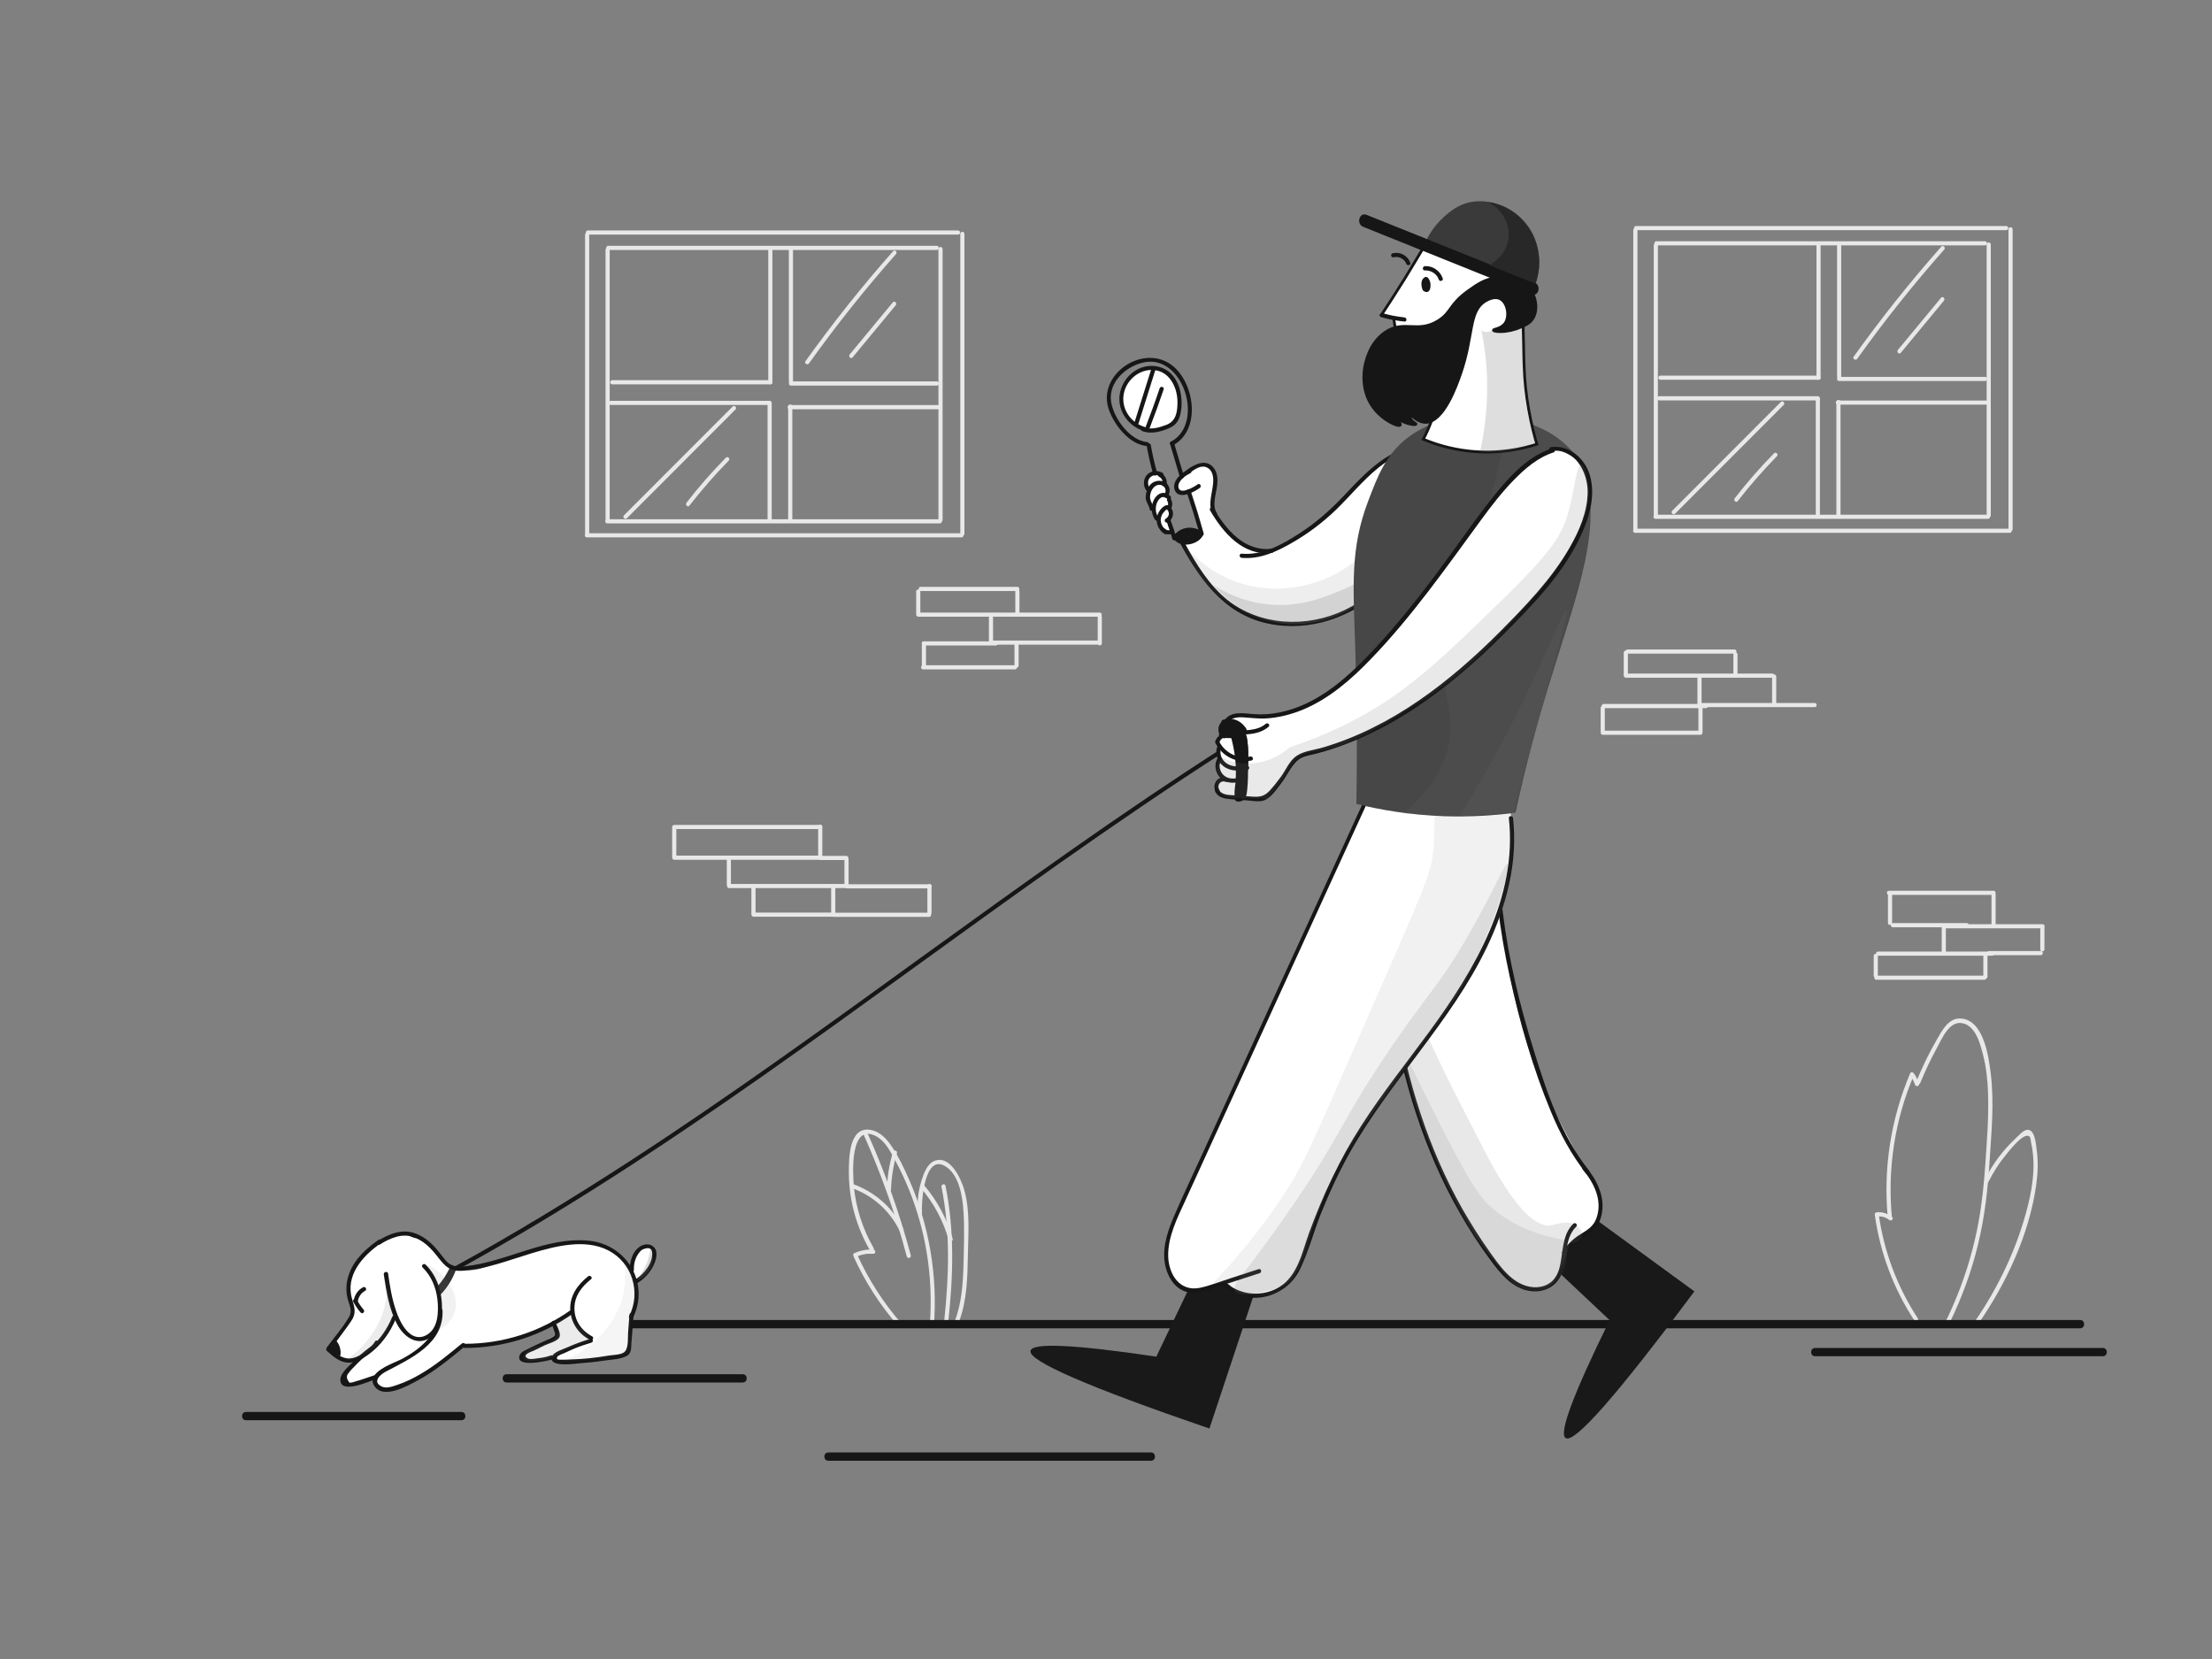 <svg xmlns="http://www.w3.org/2000/svg" viewBox="0 0 1600 1200"><rect x="0" y="0" width="1600" height="1200" fill="#808080" stroke="none"/><style>.st0{fill:#e8e8e8}.st1{fill:#161616}.st2{fill:#fff}.st3{fill:#333}.st4,.st5{opacity:9.000000e-002;fill:#6d6c6c}.st5{opacity:.13}.st9{fill:#191919}.st10,.st15{opacity:.16;fill:#6d6c6c}.st15{opacity:.15}</style><g id="background"><path class="st0" d="M1387.2 953.6c-14.9-22.8-24.6-48.6-28.3-75.6-.5.6-1 1.3-1.4 1.9 3.4-.3 6.3.4 9 2.5 1.5 1.2 3.6-.9 2.1-2.1-3.4-2.6-6.9-3.8-11.1-3.4-1.1.1-1.6.9-1.4 1.9 3.8 27.3 13.5 53.3 28.6 76.3 1 1.6 3.6.1 2.5-1.5z"/><path class="st0" d="M1368.5 880.8c-3.4-35.1 2-70.5 15.8-103h-2.6c1.5 2.2 2.6 4.3 3.5 6.8.6 1.8 3.5 1 2.9-.8-1-2.7-2.1-5.1-3.8-7.5-.6-.8-2.1-1.1-2.6 0-14 33-19.6 68.9-16.2 104.5.2 1.9 3.2 2 3 0z"/><path class="st0" d="M1389 783.3c3.5-8.5 7.4-16.9 11.8-24.9 3.7-6.7 9-20.2 18.6-18.3 9.7 1.9 12.9 14.8 15 22.9 2.3 9 3.3 18.3 3.6 27.5.6 17.4-.8 34.9-2 52.2-1.3 18.4-3.4 36.8-7.7 54.8-4.7 20-11.7 39.3-20.6 57.7-.8 1.7 1.7 3.3 2.6 1.5 8.8-18.1 15.8-37.1 20.5-56.7 4.9-20.1 7.1-40.6 8.4-61.2 1.3-20.5 3.3-41.5.8-62-1.5-12.3-5.1-39.3-21.9-40.1-8.8-.4-13.4 8.8-17.1 15.2-5.7 9.8-10.6 20-14.9 30.5-.7 1.9 2.2 2.7 2.9.9z"/><path class="st0" d="M1438.3 854.9c3.4-6.8 7.4-13.2 12.2-19 2.3-2.8 13.1-17.2 17.4-13.9.9.7 1.2 4.1 1.4 5.3.6 2.5 1 5.1 1.2 7.7.4 4 .5 7.9.3 11.9-.4 8.5-1.9 17-4 25.3-7.6 30.3-21.2 58.9-38.9 84.5-1.1 1.6 1.5 3.1 2.6 1.5 20.5-29.5 37.2-64.9 42.3-100.8 1.2-8.5 1.6-17.1.4-25.6-.5-3.7-1.2-15.7-7.3-14.5-2.8.6-5.4 3.8-7.4 5.6-3.2 3-6.3 6.2-9.1 9.5-5.4 6.4-10 13.4-13.7 20.9-.9 1.8 1.7 3.3 2.6 1.6zM652.1 957.4c-13.2-15.1-24.1-32.1-32.3-50.4-.2.7-.4 1.4-.5 2.1 4-1.8 8-2.5 12.4-2.2 1.9.1 1.9-2.9 0-3-4.9-.3-9.4.6-13.9 2.6-.8.4-.8 1.4-.5 2.1 8.4 18.6 19.4 35.7 32.8 51 1.1 1.4 3.3-.7 2-2.2z"/><path class="st0" d="M631.9 902.7c-7.9-13.8-12.9-29.1-14.3-44.9-.9-10-2.7-45.8 16-36 6.6 3.5 10.4 11 13.8 17.3 4 7.3 7.5 14.9 10.6 22.6 5.6 14.1 9.7 28.8 12.2 43.7 3 17.7 3.7 35.7 2.3 53.7-.2 1.9 2.9 1.9 3 0 2.8-36.1-3.3-72.6-17.9-105.8-3.6-8.2-7.6-16.6-12.6-24.1-3.6-5.4-8.5-10.7-15.2-11.9-16-2.9-15.8 21.2-15.8 31.2.1 19.6 5.4 38.8 15.2 55.8 1.1 1.5 3.7 0 2.7-1.6z"/><path class="st0" d="M666.9 877.5c-.6-7.5 1.6-41.7 15.8-34.5 11.3 5.7 13.7 23.4 14.3 34.6.7 12.7.2 25.5-.1 38.2-.4 13.3-1.4 26.5-6 39.1-.7 1.8 2.2 2.6 2.9.8 5.7-15.4 6-31.8 6.3-48 .3-15.3 1.6-31.6-2.5-46.6-2.3-8.3-10.5-26.6-22.3-21.1-5 2.4-7.2 9.2-8.8 14.1-2.4 7.7-3.2 15.6-2.6 23.6.1 1.8 3.1 1.8 3-.2zM624.3 819.8c12.9 28.8 23.5 58.5 31.6 89 .5 1.9 3.4 1.1 2.9-.8-8.2-30.7-18.8-60.7-31.9-89.7-.8-1.8-3.4-.3-2.6 1.5z"/><path class="st0" d="M616 859.3c15.3 5.4 27.7 16.5 34.8 31.1.9 1.7 3.4.2 2.6-1.5-7.5-15.3-20.6-26.8-36.6-32.5-1.8-.6-2.6 2.3-.8 2.9zM645.9 833.3c-2.7 8.9-4.1 18-4.4 27.2-.1 1.9 2.9 1.9 3 0 .3-9 1.7-17.8 4.3-26.4.5-1.9-2.4-2.7-2.9-.8zM666.1 859.3c9.4 11 16.1 23.6 20.1 37.5.5 1.9 3.4 1.1 2.9-.8-4.1-14.4-11.1-27.5-20.8-38.8-1.3-1.5-3.4.6-2.2 2.1z"/><path class="st0" d="M681 858.5c6.5 32.3 5.4 64.2 2 96.8-.2 1.9 2.8 1.9 3 0 3.5-32.8 4.5-65-2.1-97.6-.4-1.9-3.3-1.1-2.9.8zM486.2 598.5v21.4c0 1.9 3 1.9 3 0v-21.4c0-1.9-3-1.9-3 0z"/><path class="st0" d="M487.7 621.9h104.9c1.9 0 1.9-3 0-3H487.7c-1.9 0-1.9 3 0 3zM487.7 599.7h105.6c1.9 0 1.9-3 0-3H487.7c-1.9 0-1.9 3 0 3z"/><path class="st0" d="M591.8 598v21.9c0 1.9 3 1.9 3 0V598c0-2-3-2-3 0zM525.7 621.5v18.3c0 1.9 3 1.9 3 0v-18.3c0-1.9-3-1.9-3 0z"/><path class="st0" d="M527.4 642.4h83.7c1.9 0 1.9-3 0-3h-83.7c-2 0-2 3 0 3zM593.5 622.1h18.7c1.9 0 1.9-3 0-3h-18.7c-2 0-2 3 0 3z"/><path class="st0" d="M610.8 621.7v18.7c0 1.9 3 1.9 3 0v-18.7c0-1.9-3-1.9-3 0zM601.2 641.3v20.3c0 1.9 3 1.9 3 0v-20.3c0-2-3-2-3 0z"/><path class="st0" d="M603.1 663.2h69c1.9 0 1.9-3 0-3h-69c-2 0-2 3 0 3zM612.5 642.6h60c1.9 0 1.9-3 0-3h-60c-1.9 0-1.9 3 0 3z"/><path class="st0" d="M670.8 640.9v19.4c0 1.9 3 1.9 3 0v-19.4c0-1.9-3-1.9-3 0zM602.6 660.1h-57.3c-1.9 0-1.9 3 0 3h57.3c1.9 0 1.9-3 0-3z"/><path class="st0" d="M546.5 661.4v-19.3c0-1.9-3-1.9-3 0v19.3c0 1.9 3 1.9 3 0zM423.2 169.7v216.8c0 1.9 3 1.9 3 0V169.7c0-1.9-3-1.9-3 0z"/><path class="st0" d="M424.5 388.7h271c1.9 0 1.9-3 0-3h-271c-1.9 0-1.9 3 0 3zM425.2 169.7H693c1.9 0 1.9-3 0-3H425.2c-1.9 0-1.9 3 0 3z"/><path class="st0" d="M694.6 169.1v217c0 1.9 3 1.9 3 0v-217c0-1.9-3-1.9-3 0zM438 180.7v195.8c0 1.9 3 1.9 3 0V180.7c0-2-3-2-3 0z"/><path class="st0" d="M439.3 378.6h240.5c1.9 0 1.9-3 0-3H439.3c-1.9 0-2 3 0 3zM439.9 180.8h237.7c1.9 0 1.9-3 0-3H439.9c-1.9 0-1.9 3 0 3z"/><path class="st0" d="M678.8 180.1v196c0 1.9 3 1.9 3 0v-196c0-1.9-3-1.9-3 0zM555.7 181v95.6c0 1.9 3 1.9 3 0V181c0-2-3-2-3 0z"/><path class="st0" d="M557.2 275H442.8c-1.9 0-1.9 3 0 3h114.4c1.9 0 1.9-3 0-3zM570.6 181v94.7c0 1.9 3 1.9 3 0V181c0-2-3-2-3 0z"/><path class="st0" d="M572.1 278.9h105.6c1.9 0 1.9-3 0-3H572.1c-2 0-2 3 0 3zM441.9 292.9h114.8c1.9 0 1.9-3 0-3H441.9c-1.9 0-2 3 0 3z"/><path class="st0" d="M555.2 291.8V376c0 1.9 3 1.9 3 0v-84.2c0-1.9-3-1.9-3 0zM570.1 294v82c0 1.9 3 1.9 3 0v-82c0-1.9-3-1.9-3 0z"/><path class="st0" d="M571.2 296h108.3c1.9 0 1.9-3 0-3H571.2c-1.9 0-2 3 0 3zM646 181.7c-22.5 25.4-43.6 52-63.4 79.6-1.1 1.6 1.5 3.1 2.6 1.5 19.6-27.4 40.6-53.8 62.9-79 1.3-1.4-.8-3.6-2.1-2.1zM645.8 218.7c-10.4 12.6-20.8 25.2-31.2 37.7-1.2 1.5.9 3.6 2.1 2.1 10.4-12.6 20.8-25.2 31.2-37.7 1.2-1.5-.9-3.6-2.1-2.1zM453.4 374.9c26.2-26.2 52.4-52.5 78.6-78.7 1.4-1.4-.8-3.5-2.1-2.1-26.2 26.2-52.4 52.5-78.6 78.7-1.3 1.3.8 3.4 2.1 2.1zM498.7 365.7c8.9-11.4 18.3-22.2 28.4-32.5 1.4-1.4-.8-3.5-2.1-2.1-10.1 10.3-19.6 21.1-28.4 32.5-1.2 1.5.9 3.7 2.1 2.1zM1181.4 166.4v216.8c0 1.9 3 1.9 3 0V166.4c0-1.9-3-1.9-3 0z"/><path class="st0" d="M1182.7 385.4h271c1.9 0 1.9-3 0-3h-271c-1.9 0-1.9 3 0 3zM1183.4 166.5h267.8c1.9 0 1.9-3 0-3h-267.8c-1.9 0-1.9 3 0 3z"/><path class="st0" d="M1452.8 165.8v217c0 1.9 3 1.9 3 0v-217c0-1.9-3-1.9-3 0zM1196.2 177.4v195.8c0 1.9 3 1.9 3 0V177.4c0-2-3-2-3 0z"/><path class="st0" d="M1197.5 375.3H1438c1.9 0 1.9-3 0-3h-240.5c-2 0-2 3 0 3zM1198.1 177.5h237.7c1.9 0 1.9-3 0-3h-237.7c-1.9 0-1.9 3 0 3z"/><path class="st0" d="M1437 176.8v196c0 1.9 3 1.9 3 0v-196c0-1.9-3-1.9-3 0zM1313.9 177.7v95.6c0 1.9 3 1.9 3 0v-95.6c0-2-3-2-3 0z"/><path class="st0" d="M1315.4 271.7H1201c-1.9 0-1.9 3 0 3h114.4c1.9 0 1.9-3 0-3zM1328.8 177.7v94.7c0 1.9 3 1.9 3 0v-94.7c0-2-3-2-3 0z"/><path class="st0" d="M1330.3 275.6h105.6c1.9 0 1.9-3 0-3h-105.6c-2 0-2 3 0 3zM1200.1 289.6h114.8c1.9 0 1.9-3 0-3h-114.8c-2 0-2 3 0 3z"/><path class="st0" d="M1313.4 288.6v84.2c0 1.9 3 1.9 3 0v-84.2c0-2-3-2-3 0zM1328.3 290.8v82c0 1.9 3 1.9 3 0v-82c0-2-3-2-3 0z"/><path class="st0" d="M1329.4 292.7h108.3c1.9 0 1.9-3 0-3h-108.3c-2 0-2 3 0 3zM1404.2 178.4c-22.5 25.4-43.6 52-63.4 79.6-1.1 1.6 1.5 3.1 2.6 1.5 19.6-27.4 40.6-53.8 62.9-79 1.3-1.4-.8-3.5-2.1-2.1zM1404 215.4c-10.4 12.6-20.8 25.2-31.2 37.7-1.2 1.5.9 3.6 2.1 2.1 10.4-12.6 20.8-25.2 31.2-37.7 1.2-1.5-.9-3.6-2.1-2.1zM1211.6 371.6c26.2-26.2 52.4-52.5 78.6-78.7 1.4-1.4-.8-3.5-2.1-2.1-26.2 26.2-52.4 52.5-78.6 78.7-1.3 1.3.8 3.4 2.1 2.1zM1256.9 362.5c8.9-11.4 18.3-22.2 28.4-32.5 1.4-1.4-.8-3.5-2.1-2.1-10.1 10.3-19.6 21.1-28.4 32.5-1.2 1.4.9 3.6 2.1 2.1zM1176 490.2h106c1.9 0 1.9-3 0-3h-106c-1.9 0-1.9 3 0 3z"/><path class="st0" d="M1227.8 490v20c0 1.9 3 1.9 3 0v-20c0-1.9-3-1.9-3 0z"/><path class="st0" d="M1229.3 511.5h83.3c1.9 0 1.9-3 0-3h-83.3c-1.9 0-1.9 3 0 3z"/><path class="st0" d="M1281.8 489.3v19.3c0 1.9 3 1.9 3 0v-19.3c0-1.9-3-1.9-3 0zM1177.5 488v-16c0-1.9-3-1.9-3 0v16c0 1.9 3 1.9 3 0z"/><path class="st0" d="M1177.3 472.8h77.3c1.9 0 1.9-3 0-3h-77.3c-1.9 0-1.9 3 0 3z"/><path class="st0" d="M1253.8 473.3v15.3c0 1.9 3 1.9 3 0v-15.3c0-1.9-3-1.9-3 0zM1160 512.2h74c1.9 0 1.9-3 0-3h-74c-1.9 0-1.9 3 0 3z"/><path class="st0" d="M1157.8 512v16.7c0 1.9 3 1.9 3 0V512c0-1.9-3-1.9-3 0z"/><path class="st0" d="M1159.3 531.5h70.7c1.9 0 1.9-3 0-3h-70.7c-1.9 0-1.9 3 0 3z"/><path class="st0" d="M1228.5 512v17.3c0 1.9 3 1.9 3 0V512c0-1.9-3-1.9-3 0zM664.8 446.1h130.7c1.9 0 1.9-3 0-3H664.8c-1.9 0-1.9 3 0 3z"/><path class="st0" d="M665.7 444.6v-16.8c0-1.9-3-1.9-3 0v16.8c0 1.9 3 1.9 3 0z"/><path class="st0" d="M665.9 427.5h70c1.9 0 1.9-3 0-3h-70c-1.9 0-1.9 3 0 3z"/><path class="st0" d="M734.4 427.8V444c0 1.9 3 1.9 3 0v-16.2c0-2-3-2-3 0zM715.3 446.9v16.8c0 1.9 3 1.9 3 0v-16.8c0-2-3-2-3 0z"/><path class="st0" d="M717.4 466.3h76.3c1.9 0 1.9-3 0-3h-76.3c-1.9 0-1.9 3 0 3z"/><path class="st0" d="M794 446.3v19.1c0 1.9 3 1.9 3 0v-19.1c0-1.9-3-1.9-3 0zM733.8 465.9v15.6c0 1.9 3 1.9 3 0v-15.6c0-1.9-3-1.9-3 0z"/><path class="st0" d="M734.2 481.2h-66.5c-1.9 0-1.9 3 0 3h66.5c1.9 0 1.9-3 0-3zM720.3 463.9h-52.1c-1.9 0-1.9 3 0 3h52.1c1.9 0 1.9-3 0-3z"/><path class="st0" d="M666.8 465.4v16.8c0 1.9 3 1.9 3 0v-16.8c0-2-3-2-3 0zM1358.4 691.3h82.5c1.9 0 1.9-3 0-3h-82.5c-1.9 0-1.9 3 0 3z"/><path class="st0" d="M1407.5 689v-18.6c0-1.9-3-1.9-3 0V689c0 1.9 3 1.9 3 0z"/><path class="st0" d="M1406.8 671.5h70.6c1.9 0 1.9-3 0-3h-70.6c-2 0-2 3 0 3z"/><path class="st0" d="M1475.8 670.8v15.9c0 1.9 3 1.9 3 0v-15.9c0-2-3-2-3 0z"/><path class="st0" d="M1438.9 690.9h37.3c1.9 0 1.9-3 0-3h-37.3c-2 0-2 3 0 3zM1355.3 691.4v14.3c0 1.9 3 1.9 3 0v-14.3c0-1.9-3-2-3 0z"/><path class="st0" d="M1357.2 708.7h78.1c1.9 0 1.9-3 0-3h-78.1c-1.9 0-1.9 3 0 3z"/><path class="st0" d="M1434.6 690.2v16.3c0 1.9 3 1.9 3 0v-16.3c0-1.9-3-1.9-3 0zM1366.3 647.3h75.7c1.9 0 1.9-3 0-3h-75.7c-1.9 0-1.9 3 0 3z"/><path class="st0" d="M1440.5 647v23c0 1.9 3 1.9 3 0v-23c0-2-3-2-3 0zM1365.6 646.2v21.4c0 1.9 3 1.9 3 0v-21.4c0-1.9-3-1.9-3 0z"/><path class="st0" d="M1369.1 670.7h53.5c1.9 0 1.9-3 0-3h-53.5c-1.9 0-1.9 3 0 3z"/></g><g id="ground"><path class="st1" d="M533.6 960.6h49.2c1.9 0 1.9-3 0-3h-49.2c-1.9 0-1.9 3 0 3z"/><path class="st1" d="M407.5 960.8H1504.6c3.9 0 3.9-6 0-6H407.5c-3.9 0-3.9 6 0 6zM1312.9 981H1521c3.9 0 3.9-6 0-6h-208.1c-3.8 0-3.8 6 0 6zM599.2 1056.6h233.3c3.9 0 3.9-6 0-6H599.2c-3.9 0-3.9 6 0 6zM178 1027.3h155.7c3.9 0 3.9-6 0-6H178c-3.9 0-3.9 6 0 6zM366.5 1000h170.7c3.9 0 3.9-6 0-6H366.5c-3.9 0-3.9 6 0 6z"/></g><path class="st1" d="M329.9 919c76.8-42.1 150.1-90.4 221.8-140.7 71.8-50.4 142.3-102.8 214-153.4 40.2-28.3 80.8-56.1 122.2-82.6 1.6-1 .1-3.6-1.5-2.6-73.9 47.3-145.1 98.6-216.2 150-71 51.4-142 103-215.5 150.7-41.2 26.7-83.1 52.3-126.2 75.9-1.8 1-.3 3.6 1.4 2.7z" id="rope"/><g id="dog"><path class="st2" d="M274.3 898.4c-6 3.3-10 7.6-12.1 9.9-3.2 3.5-5.4 5.8-7.1 9.3-2.6 5.6-2.3 11.9-1.5 24.3.6 9.2 1.2 8.3.8 10.4-2.2 11.4-14.7 13.5-14.4 21.2.2 4.8 5 8.7 9.1 10.1 6.3 2.2 13.9-.6 18.4-7.1-4.8 2.4-11.8 7-16.2 15.2-1.6 3-3.7 6.9-2.3 8.8 2.4 3.3 13.3-.6 23-4.8-.5 2.3-.6 5.1 1 7.1 3.9 4.9 15.4 1 18.4 0 3.4-1.2 3.9-1.8 19.2-11.4 8-5 10.8-6.7 15.4-10.1 3.9-2.9 6.9-5.4 9.1-7.3 7.2.2 15.9-.2 25.5-2 18.1-3.5 32-10.6 40.9-16.2.7 2.9 1.3 5.9 2 8.8-8.7 5.4-15.4 9.4-20 12.1-2.9 1.7-5.9 3.5-5.6 4.8.5 1.9 7.3 1.8 11.6 1.8 4.8 0 8.8-.6 11.6-1 .2.7.9 2.6 2.8 3.5 2.8 1.5 6.4-.2 6.3-.5 0-.2-1.5-.2-1.5-.3 0-.2 10.9-.2 18.4-.8 6.3-.5 15.5-1.7 26.8-5.3 1.9-7.7 2.3-13.7 2.3-17.9 0-3.1-.2-4.7.3-7.8.9-6.1 2.8-8.1 3.8-12.6.7-3 .9-7.5-1-13.4 3.3-1.3 5.5-3.1 6.8-4.3.3-.3 7.1-6.9 6.3-15.9-.2-1.9-.4-4.4-2-5.3-2.6-1.4-7.1 2.2-9.3 4.8-3.9 4.5-4.1 10.1-4 12.6-2.7-4.2-8.1-11.4-17.4-15.9-3.7-1.8-7.4-2.9-11.4-3.5-18.8-3.2-40.9 3.3-54.8 8.3-18.2 6.6-26.9 12.3-38.1 10.4-3.4-.6-10.8-1.9-15.9-7.6-2-2.2-2.2-3.5-4.8-6.6-.9-1.1-5.6-6.6-11.6-9.3-12.2-5.6-26 2-28.8 3.5z"/><path class="st3" d="M325.5 916.5c-2.3 5.3-5.5 10.1-9.5 14.4-1.3 1.4.8 3.5 2.1 2.1 4.2-4.4 7.5-9.4 9.9-15 .9-1.8-1.7-3.3-2.5-1.5z"/><path class="st3" d="M326.9 917.7c-2.3 6.4-5.8 12-10.5 16.8-1.3 1.4.8 3.5 2.1 2.1 5.1-5.2 8.8-11.3 11.3-18.1.6-1.8-2.3-2.6-2.9-.8z"/><path class="st1" d="M277.6 921.9c1.9 12.2 3.7 24.8 9.6 35.9 4.2 8 13 15.6 22.4 10.7 9.3-4.9 10.6-16.9 10-26.3-.7-10.3-4.3-20.2-11.8-27.5-1.4-1.3-3.5.8-2.1 2.1 6.3 6.2 9.7 14.4 10.7 23.1 1 8.9.7 21.8-8.7 26.2-11.4 5.2-18.5-9.8-21.3-18.2-3-8.7-4.4-17.7-5.7-26.8-.5-1.9-3.4-1.1-3.1.8zM273.8 896.8c-11.3 7.9-21.6 18.1-23.1 32.5-.3 3.4-.1 6.8.7 10 1.2 4.7 3.8 8.6 1 13.4-4.4 7.6-10.7 14.7-15.9 21.8-1.1 1.6 1.5 3.1 2.6 1.5 4.9-6.7 10-13.3 14.7-20.1 4-5.7 2.9-9.5 1-15.9-5.4-17.3 7.5-31.6 20.6-40.7 1.5-1 0-3.6-1.6-2.5z"/><path class="st1" d="M236.4 977.1c4.2 3.8 8.8 7.9 14.7 8.5 5.4.5 10.6-2.4 14.8-5.4 9.5-6.7 16.3-16.2 20.7-26.9.7-1.8-2.2-2.6-2.9-.8-3.5 8.6-8.9 16.5-16 22.5-4 3.3-9.2 7.3-14.6 7.6-5.9.4-10.6-4-14.6-7.7-1.4-1.2-3.5.9-2.1 2.2zM255.6 941.7c1.5 2.8 3.2 5.4 5.3 7.7 1.3 1.5 3.4-.7 2.1-2.1-1.9-2.2-3.5-4.6-4.8-7.1-1-1.7-3.5-.2-2.6 1.5z"/><path class="st1" d="M241 971.8c2 2.3 2.6 5.2 2.3 8.1-.2 1.9 2.8 1.9 3 0 .4-3.7-.7-7.4-3.2-10.2-1.3-1.4-3.4.7-2.1 2.1z"/><path class="st1" d="M238.3 976.2c1.2.9 2.3 1.9 3.5 2.8 1.2 1 3.4-.3 2.4-1.8-.8-1.2-1.3-2.6-1.3-4.1-.9.3-1.9.5-2.8.8.3.4.6.8.8 1.2 1.1 1.6 3.7.1 2.6-1.5-.3-.4-.6-.8-.8-1.2-.8-1.1-2.8-.8-2.8.8 0 2 .6 3.9 1.7 5.6l2.4-1.8c-1.2-.9-2.3-1.9-3.5-2.8-.6-.5-1.5-.6-2.1 0-.6.4-.7 1.5-.1 2zM297.7 894.6c8.6 2.1 14.4 8.7 19.6 15.4 5 6.3 8.4 9.7 16.8 9.2 17.4-1.1 34-7.7 50.5-12.7 17-5.1 38.5-10.7 55.3-2.1 17.4 8.9 23.9 30.3 15.2 47.6-.9 1.7 1.7 3.2 2.6 1.5 12.5-25-4.1-53.1-31.3-56-31.2-3.3-59.4 15.2-89.8 18.4-5.7.6-10.5.3-14.5-4.5-2.4-2.9-4.6-6-7.1-8.8-4.6-5.1-9.9-9.3-16.7-11-1.7-.4-2.5 2.5-.6 3z"/><path class="st1" d="M425.4 923.2c-7.8 6.2-13.5 14.3-12.9 24.7.6 9.2 6.1 17.1 14.3 21.3 1.7.9 3.2-1.7 1.5-2.6-7.7-4-12.9-11.5-12.8-20.4.1-9 5.3-15.6 12-20.9 1.5-1.1-.6-3.3-2.1-2.1z"/><path class="st1" d="M427 968.4c-5.6 1.7-11.1 3.7-16.5 6.1-3 1.4-10.4 3.4-11.4 7.1-2.1 7.8 17.3 4.7 20.2 4.5 5.8-.4 11.6-1 17.4-1.9 5.1-.8 12-.9 16.6-3.4 3.5-1.8 3.2-5.7 3.4-9.2.5-6.9 1.1-13.7 1.6-20.6.2-1.9-2.8-1.9-3 0-.3 4.4-.7 8.7-1 13.1-.3 4 .6 12-3.3 14.3-2.7 1.6-7.4 1.6-10.5 2.1-4.9.8-9.7 1.5-14.7 2-4.1.4-8.2.7-12.3.8-2.2.1-4.4.3-6.6.2-1.9-.1-5.1.6-3.8-2.1.6-1.1 4.4-2.4 5.6-2.9 2.3-1.1 4.7-2.2 7.1-3.2 3.9-1.6 7.9-2.9 11.9-4.1 2-.5 1.2-3.4-.7-2.8zM317.1 947.9c.7 16.7-13 27.9-26.4 35.1-5.7 3-27.2 9.8-19.6 20 6.7 9 23.2-.3 30.5-4.2 12.6-6.7 23.6-15.8 34.6-24.9 1.5-1.2-.6-3.3-2.1-2.1-9.5 7.8-19 15.7-29.6 21.9-5.4 3.2-11.1 6-17.1 8-3.4 1.1-7.9 2.9-11.3 1.2-7-3.4-1.2-8.5 2.8-10.7 18-9.5 42.3-20.1 41.2-44.4-.1-1.8-3.1-1.8-3 .1zM258.7 941.8c.5-3.4 2.3-6.5 5.4-8.1 1.7-.9.2-3.5-1.5-2.6-3.8 2-6.2 5.8-6.8 9.9-.3 1.9 2.6 2.7 2.9.8z"/><path class="st1" d="M271.2 970.4c-1.6 3-4.6 4.7-7.2 6.8-2.7 2.2-5.3 4.6-7.8 7.1-3 3.1-9.7 8.5-10 13.2-.7 11.6 20.9 1.6 25 .3 1.8-.6 1-3.5-.8-2.9-4.5 1.5-8.9 3.1-13.5 4.4-1.3.5-2.7.8-4 .9-2.5-2.9-2.6-5.4-.5-7.3 1-1.7 2.8-3.2 4.1-4.6 3-3.2 6.2-6.2 9.6-9 2.8-2.3 5.9-4.1 7.6-7.4 1-1.7-1.6-3.2-2.5-1.5zM335.9 975c28.1.1 55.7-8.6 78.6-24.9 1.6-1.1.1-3.7-1.5-2.6-22.5 16-49.4 24.6-77.1 24.5-1.9-.1-1.9 2.9 0 3z"/><path class="st1" d="M399 957.2c.6 1.7 1.1 3.3 1.7 5 .9 2.5 1.7 3.3-.8 4.8-3.1 1.9-6.8 3.3-10.1 4.9-3.4 1.6-6.8 3.1-10.1 4.9-1.6.8-3.1 1.7-3.8 3.4-3.6 9.6 20 4.2 23.5 3.1 1.8-.6 1-3.5-.8-2.9-2.7.9-5.5 1.6-8.3 1.9-1.8.2-6.8 1.3-8.6.3-4.8-2.7 2.9-4.9 4.5-5.7 2.5-1.2 5-2.5 7.6-3.7 2.8-1.4 9.6-3 10.9-6.1 1.2-2.8-2-8.2-2.9-10.8-.5-1.7-3.4-.9-2.8.9zM458.5 918.7c-.1-3.9.6-7.6 2.7-11 .9-1.4 2.2-3.3 3.8-4 8.4-3.5 6.9 4.4 6.2 7.2-1.8 6.4-6.8 11.6-12.3 15-1.7 1-.1 3.6 1.5 2.6 5.4-3.2 9.8-7.8 12.5-13.6 1.7-3.8 3.4-9.4.1-12.8-3-3.1-7.8-2.3-10.9.1-4.9 3.8-6.7 10.6-6.5 16.6 0 1.8 3 1.9 2.9-.1zM274.8 900.2c6.6-4.4 17.1-8.9 24.8-4.9 1.7.9 3.2-1.7 1.5-2.6-8.8-4.6-20.2-.1-27.8 4.9-1.6 1-.1 3.6 1.5 2.6z"/><path class="st4" d="M308 914.5c3 1.2 10.6 4.6 16 12.8 2.3 3.5 8 12.2 4.8 22-2.9 8.8-11.1 12.7-13 13.5 1.3-2.8 3.1-7.3 3.5-13 .5-7.2-1.3-12.6-3.3-18.5-1.4-4.3-3.8-10.2-8-16.8z"/><path class="st5" d="M278 945.8c-2.8 10.9-8 18-10.8 21.8-5.8 7.9-12.3 13.2-17.3 16.5 3.8-.5 9.3-1.9 15-5.3 1.6-1 8.8-5.3 14.3-14.3 3-4.9 4.5-9.4 5.3-12.5-1.7-9.4-3.3-18.8-5-28.3.6 4.9.9 12.8-1.5 22.1z"/><path d="M451 911.8c.9 4.7 1.9 12 .5 20.8-2.4 15.6-10.6 25.8-14.3 30.3-11.7 14.3-26.2 20-33 22.3 15.8-.5 28.6-1.9 38-3.3 6.4-.9 10.5-1.7 13-5 4.2-5.6-.8-11.6 1.5-25 1.5-9.1 4.2-9.7 4.5-16.3.3-6-1.5-14-10.2-23.8z" opacity=".07" fill="#6d6c6c"/><path d="M401.3 957.5c.7 1.1 3 4.8 1.8 8.3-.3.8-1.1 2.6-5.8 5-8 4.2-12.5 2.5-16.3 6.8-.3.3-2.9 3.3-2 5.3.9 1.9 4.9 1.7 8.3 1.5 3.3-.2 8-.9 13.5-3 3.2-2.1 7.1-4.4 11.8-6.5 5.2-2.3 10-3.8 14-4.8-.4-1.3-1.3-3.2-2.8-5.3-2.7-3.6-5.2-4.1-7.5-7.3-1-1.4-2.3-3.7-2.8-7.3-4.1 2.5-8.2 4.9-12.2 7.3z" opacity=".14" fill="#6d6c6c"/><path d="M470.5 902.5c-.2 2.6-.8 6.5-2.5 10.8-3 7.7-7.5 11.8-6.8 12.5.6.6 5-2.1 7.8-6 2.3-3.3 2.9-6.5 3-7.5.7-4.7-.8-8.4-1.5-9.8z" opacity=".25" fill="#6d6c6c"/></g><g id="guy"><g id="leg_back"><path class="st9" d="M1096.6 891.2c22.6 21.2 45.1 42.5 67.7 63.7-26.4 53.7-37 82.1-31.8 85.3 6.4 4 37.4-31.3 93.1-106.1-38.4-28-76.8-56-115.2-84.1-4.6 13.8-9.2 27.5-13.8 41.2z"/><path class="st2" d="M999.8 581.6c-8.4 12.8-3.6 24.5 1.2 68.7 4.9 44.8.8 40.1 4.8 71.1 6.8 52.4 21.8 90.3 33.8 120 0 0 16.9 42.1 50 80.8.9 1.1 3 3.3 6 5.4 3 2.1 9.4 6.5 16.9 5.4 7.9-1.1 13.9-7.8 16.3-13.9 2.7-6.9-.5-10.1 3-15.7 2.6-4 4.9-3.4 11.5-8.4 4.6-3.6 10.5-8.1 13.3-15.7 3.1-8.6.7-16.4 0-18.7-2.1-6.6-6.1-10.8-7.2-12.1-4.9-5.3-12.5-20.2-27.7-50-11.8-23-30.3-75.1-36.2-140.4-5.2-58 3.8-78.5-12.7-91-19.5-14.8-59.1-6.7-73 14.5z"/><path class="st1" d="M1081.1 602.8c-.9 34.8 3.4 69.5 10.9 103.5 7.3 33 16.7 66.3 29.7 97.5 6.6 16 14.8 31.3 25.5 44.9 1.2 1.5 3.3-.6 2.1-2.1-20-25.2-30.4-56.3-39.8-86.6-10.2-32.7-18.3-66.1-22.5-100.2-2.3-18.9-3.3-38-2.8-57 0-2-3-2-3.1 0zM1000.2 647c.2 53.5 7.3 107.3 24 158.3 8.2 25 18.7 49.4 31.8 72.2 6.6 11.6 13.9 22.9 21.9 33.7 6.7 9.1 14.6 19.2 26.2 22.1 10.7 2.7 21.4-1.6 25.6-12.1 4.3-10.9 1.4-25.1 10.4-33.9 1.4-1.4-.7-3.5-2.1-2.1-6.9 6.7-7.3 16.4-8.7 25.3-.7 4.4-1.5 9-3.9 12.8-4 6.6-11.7 8.8-19 7.4-13.1-2.5-21.6-15-28.8-25.1-7.1-10-13.7-20.4-19.8-31.1-24.7-43.8-40-92.5-47.9-142.1-4.5-28.2-6.6-56.8-6.7-85.4 0-2-3-2-3 0z"/><path class="st1" d="M1144.8 845.9c8.1 9.6 14.4 22.1 10.1 34.8-2.2 6.7-7.2 9.2-12.7 12.7-4.8 3.1-8.8 7.2-12.1 11.9-1.1 1.6 1.5 3.1 2.6 1.5 2.8-3.8 6-7.4 9.9-10.1 2.5-1.7 5.3-3 7.8-4.8 4.7-3.4 7.3-8.7 8.3-14.3 2.2-12.8-3.8-24.3-11.8-33.9-1.2-1.4-3.3.8-2.1 2.2z"/><path class="st10" d="M1002.1 644.7c-.2 13.2.2 27 1.2 41.5 3.6 51.1 14.5 95.4 27 131.6 0 0 15.7 44.9 36.6 76.3 2.3 3.4 6.7 9.1 15.6 20.4 9.2 11.8 11.9 14.7 16.8 16.8.7.3 13.2 5.5 21.6-.6 2.3-1.6 4.1-5.5 7.8-13.2 3.8-7.9 5.7-12.1 6.6-18 4.9-.2 8.5-2.9 9-6 .6-3.8-3.8-7-4.2-7.2-6-4.1-14.3-.7-18 0-18.3 3.3-41.2-40.3-48.1-53.5-28.5-55.3-42.8-82.9-52.9-113.5-5.9-18.9-13.2-44.1-19-74.6z"/><path class="st5" d="M1015.3 761.3c.9-.3 2.5 4.2 18 35.4 30.2 60.7 37.4 69.5 45.1 76.3 9.2 8.2 25.7 19.4 54.1 24 .3 1.8 3.9 21.6-7.8 30.6-5.1 4-11 4.2-12.6 4.2-18.1.6-36.9-24.1-53.5-53.5-32.3-57.2-46.6-115.9-43.3-117z"/></g><g id="leg_front"><path class="st9" d="M876.5 897.4c-13.4 28-26.7 55.9-40.1 83.9-59.1-8.8-89.5-10.2-91-4.3-1.9 7.3 41.3 26.1 129.4 56.3 15-45.1 30-90.2 44.9-135.4-14.3-.1-28.7-.3-43.2-.5z"/><path class="st2" d="M995.4 572.4c-10.3 8.8-13.3 18.2-21.6 37.4-12.8 29.5-27.3 58.3-40.3 87.8-25.9 58.8-34.3 71.8-53.9 118-11.3 26.6-11.2 28.5-17.3 39.6-6.3 11.4-12.8 21-17.3 37.4-2.7 9.8-3.3 17.1-.7 24.5 1 2.9 4.1 12 12.2 15.1 5.2 2 10.5.8 16.5-.7 4.9-1.2 8.8-2.9 11.5-4.3 1.8 2.3 5 5.7 10.1 7.9 9.5 4.3 18.6 1.4 23 0 2.6-.8 12.3-4.2 19.4-13.7 4.9-6.5 6.3-13 7.2-16.5 3.6-14.9 11-28.6 15.8-43.2 2.6-8 7.6-20.2 41-69 36-52.6 37.8-49.5 55.4-78.4 19.1-31.4 29.8-48.6 34.5-74.8 3.8-21.2 9.4-52.3-9.2-70.7-21.1-21.4-63.8-15.8-86.3 3.6z"/><path class="st1" d="M1091.4 591.8c6.3 57.6-24.9 109.9-57.6 154.5-16.6 22.6-34.1 44.5-49.2 68-15.6 24.2-27.7 50.2-37.6 77.2-5 13.7-8.2 31.3-21.7 39.5-11.3 6.8-26.1 6.3-36.6-1.7-1.5-1.2-3 1.4-1.5 2.6 17.9 13.5 43.4 6 53-13.6 6.3-12.9 10-27.3 15.3-40.6 6-14.9 12.8-29.6 20.6-43.6 29.4-52.3 73.6-95 99.6-149.4 13.8-29 22.3-60.8 18.7-93-.2-1.8-3.2-1.9-3 .1z"/><path class="st1" d="M993.8 563.4c-27.4 59.9-54.8 119.9-82.3 179.8-13.8 30.3-27.7 60.5-41.5 90.8-6.5 14.3-13.3 28.5-19.6 42.9-5 11.3-9.8 24-7.9 36.5 1.6 10.1 7.9 20.8 19 21.6 8 .6 16.1-3.2 23.5-5.6 8.7-2.8 17.5-5.7 26.2-8.5 1.8-.6 1-3.5-.8-2.9-6.9 2.2-13.7 4.4-20.6 6.7-7.2 2.3-14.4 5.2-21.8 6.8-14.5 3-22.5-9.4-23-22.4-.5-14.4 6.7-28.3 12.5-41 6.4-13.9 12.7-27.8 19.1-41.8 25.5-55.7 51-111.4 76.4-167.1 14.4-31.5 28.8-63 43.2-94.4 1-1.7-1.6-3.2-2.4-1.4z"/><path class="st1" d="M884.6 930c1 .6 2 1.3 2.9 2 .6.5 1.5.6 2.1 0 .5-.5.6-1.6 0-2.1-1.1-.9-2.3-1.7-3.5-2.5-1.6-1-3.1 1.6-1.5 2.6z"/><path class="st4" d="M1047.2 554.6c-12.1 6-8.4 30.4-10.2 57.1-1.3 19.7-4.6 25.7-50.5 130.4-38.6 88.1-43.2 99.7-58.3 122.6-18.7 28.3-37.5 49.6-51.1 63.7l9.6-.6c2.1 2 5.5 4.6 10.2 6.6 2.3 1 12.6 5.4 23.4 1.8 10.6-3.5 15.8-12.7 19.8-19.8 6-10.7 7.6-20.2 8.4-24.6 2.2-11.7 9.1-25 22.8-51.7 18.5-35.9 36.5-50.6 69.7-99.7 27.2-40.4 42.2-63.1 49.3-97.3 5.7-27.3 4-50.8 1.8-66.1-14.7-13.9-33.5-28.1-44.9-22.4z"/><path class="st10" d="M1090.4 624.9c-1.7-.7-10.1 19.5-27 49.3-23.3 40.8-31.4 44.6-62.5 91.3-31.4 47.2-30.9 55.1-63.7 103.3-17 25-32 44.8-42.1 57.7-2.9 4.7-2.4 6.9-1.8 7.8 2.5 4.3 15.1 1.4 21 0 7.6-1.8 11.5-2.7 15.6-5.4 8.7-5.7 10.6-14.6 16.8-33 3.3-9.9 7.5-19.5 10.8-29.4 7.2-21.2 17.4-36.1 34.2-60.1 57.6-81.9 57.4-77.3 67.3-95.5 23.7-43.2 33.8-85 31.4-86z"/></g><g id="hand_back"><path d="M806.2 273.9c-2.6 4.4-3.1 8.6-3.3 10.5-1 8.2 1.8 14.6 3 17.1 6.6 14.3 21.7 19.2 24.4 20 1.8 6.7 3.6 13.4 5.6 20.2 4.5 15.9 9.2 31.5 14 46.7l19.2-2.7c-1.8-8.5-4-15.3-5.6-19.8-4.8-13.8-9.3-20.7-13.2-35.7-1-4-1.7-7.4-2.1-9.5 1.6-1.1 3.8-3 5.9-5.7 8.3-10.8 6.3-24 5.9-26.8-.7-4.3-1.8-12.1-8.4-18.7-8.4-8.5-19.2-8.7-20.8-8.7-9.7-.3-19.7 4.7-24.6 13.1z" fill="#848484"/><path class="st2" d="M812 282c-.4 1.2-1.5 5.5-.3 10.8 1.8 7.8 8 14.9 16.3 17.3 6.5 1.9 16.4 1.7 21.7-4.8 3.7-4.5 3.6-9.9 3.5-14.9-.1-5.6-.3-14.2-7.1-19.8-8.2-6.8-19.1-3.4-19.8-3.2-7.1 2.3-12.4 8-14.3 14.6zM830.1 345.1c-.3 1.5-.7 3.7-.7 6.2 0 1.2 0 4.5 1.2 9.5.8 3.1 1.3 3.9 4.6 11.9 3.6 8.7 4.3 11.1 7 12.2 1.8.8 3.7.5 4.9.2-2.9-4.6-2.7-7.3-2-8.9.6-1.5 1.6-1.8 2.2-3.7.2-.7.5-2-.6-6.5-1.1-4.4-1.6-4.4-1.9-7-.4-3 .3-3.1-.1-5.9-.1-.5-.5-3.2-2.2-6.3-1.6-2.8-2.6-4.6-4.6-5.2-2.6-.6-5.5.9-7.8 3.5zM855 343.9c-2.5 2.5-6 7.2-4.6 9.7 1.2 2 5.4 2.2 7.5 2.3 1.5.1 2.7 0 3.6-.1.4 1.1.8 2.1 1.1 3.2 2.8 8.2 5.2 16.3 7.2 24.3.3 1.1.6 2.2.8 3.2-.9 1.3-2.6 3.3-5.3 4.9-3.7 2.1-7.2 2.4-8.9 2.4 1.9 4.6 4.7 10.4 8.9 16.7 1.2 1.8 4.7 7.1 10.5 13.4 5.5 6 11 12 19.8 17.2 11.9 7.1 23.1 8.7 29.3 9.5 9.3 1.2 16.6.7 20.3.3 3.2-.3 15.9-1.9 30.6-9.4 13.7-7 22-15.4 28.3-21.9 4.9-5 13.3-13.9 20.6-28 5-9.8 6.9-17.1 10.5-31.4 5.1-20.2 7.6-30.3 2.6-34.9-4.2-3.8-11.6-2.2-17.6-.8-9.9 2.2-16.6 7.5-24.7 14.1-4.1 3.4-7.7 6.9-14.6 13.7-14.6 14.4-15.5 16.7-23.5 23.3-4.8 4-8.7 6.6-16.5 11.7-15.6 10.4-20 11.3-23.4 11.5-6.2.3-10.9-1.8-15.2-3.7-12.8-5.8-18.9-16-20.8-19.2-2.5-4.3-4.4-7.6-4.5-12.2-.1-5.3 2.2-7 2.3-13.5.1-3.8.2-9.1-3-11.8-5-4.4-15.6-.1-21.3 5.5z"/><path class="st1" d="M875.3 369.2c9.4 16.2 23.9 33.2 44.7 30.7 1.9-.2 1.9-3.2 0-3-19.8 2.4-33.2-13.9-42.2-29.2-.9-1.7-3.5-.2-2.5 1.5z"/><path class="st1" d="M898.1 403.5c13.2 1.2 25.4-4.5 36.5-10.9 11.5-6.6 22.1-14.6 31.7-23.8 19.2-18.5 39.2-48.3 69.9-42.8 1.9.3 2.7-2.6.8-2.9-27.3-4.9-47.5 17-64.4 34.9-9.9 10.5-20.6 20.1-32.8 27.9-12.4 8-26.5 15.9-41.7 14.6-1.9-.2-1.9 2.8 0 3z"/><path class="st1" d="M851.3 388.6C866 416.5 884.1 444 917 451c30.3 6.5 61.1-4.5 83.3-25.3 13-12.2 23-27.2 30.2-43.4.8-1.7-1.8-3.3-2.6-1.5-12.1 27-32.6 51.6-60.6 62.8-28.2 11.2-61.7 7.6-84.1-13.7-12.6-12-21.2-27.5-29.3-42.8-.9-1.8-3.5-.2-2.6 1.5zM859.4 339.7c-5.1 2.2-12.3 8.9-9.5 15.2 3.1 6.8 14.1.9 18-2 1.5-1.1 0-3.7-1.5-2.6-2.3 1.7-13 8.1-14 2.2-.8-4.4 5.2-8.7 8.6-10.2 1.7-.8.1-3.4-1.6-2.6z"/><path class="st1" d="M860 342.5c3.8-2.9 9.8-7.5 14.6-3.3 3.9 3.5 3.1 9.6 2.4 14.1-.9 5.8-3.2 13.9.5 19.1 1.1 1.6 3.7.1 2.6-1.5-3.6-5.1-.3-14.3.3-19.9.5-4.2.3-8.5-2.1-12-5.2-7.6-14-3.5-19.8.9-1.5 1.2 0 3.8 1.5 2.6zM858.3 355.8c3.4 10.1 6.5 20.3 9.5 30.6.3-.6.7-1.2 1-1.8-6.8 1.6-13.8-.1-20.2 3.2.7.3 1.5.6 2.2.9-1.2-4.3-2.7-8.6-4.2-12.8-.7-1.8-3.6-1-2.9.8 1.6 4.2 3 8.5 4.2 12.8.3 1 1.3 1.3 2.2.9 6-3.1 13.1-1.4 19.5-2.9.8-.2 1.3-1.1 1-1.8-3-10.3-6.1-20.4-9.5-30.6-.5-2-3.4-1.2-2.8.7z"/><path class="st1" d="M849 389.7c4.4 7.2 18.1 4.5 21.2-2.7.8-1.8-1.8-3.3-2.6-1.5-2.1 5-12.8 8-16.1 2.7-.9-1.7-3.5-.2-2.5 1.5z"/><path class="st1" d="M851.7 390.6c5.1 1.1 10.1.8 15-1 1.8-.7 1-3.6-.8-2.9-4.4 1.6-8.9 1.9-13.4 1-1.9-.4-2.7 2.5-.8 2.9z"/><path class="st1" d="M850.8 390.1c3.6-5.5 10.4-7 16-3.7 1.7 1 3.2-1.6 1.5-2.6-7.2-4.1-15.6-2.1-20.2 4.8-1 1.6 1.6 3.2 2.7 1.5z"/><path class="st1" d="M856.3 388.3c1.2-3.8 6.3-1.7 8.7-.6 1.7.8 3.3-1.8 1.5-2.6-4.3-2-11.2-3.7-13.1 2.4-.5 1.9 2.4 2.7 2.9.8zM843.8 383.6c-2.6-1.7-4.3-4.6-4.2-7.8.1-1.4.5-2.7 1.1-3.9.3-.5 3.1-4.1 3.8-3.6 1.5 1.2 3.6-.9 2.1-2.1-3.8-3-8.4 3.1-9.4 6.4-1.7 5.3.6 10.6 5.1 13.6 1.6 1 3.1-1.6 1.5-2.6z"/><path class="st1" d="M844.7 377.8c4.4-2.5 5.1-8.4 1.2-11.7-1.5-1.2-3.6.9-2.1 2.1 2.4 2 2.2 5.4-.6 7-1.7 1-.2 3.6 1.5 2.6zM840.4 384.5c2.2 2.2 5.7 2.7 8.3 1 1.6-1 .1-3.6-1.5-2.6-1.5 1-3.4.8-4.7-.5-1.3-1.4-3.4.7-2.1 2.1z"/><path class="st1" d="M838 374.5c-1.8-2.7-2.4-5.8-1.7-9 .8-3.8 4.2-8.4 8.2-4.5 1.4 1.4 3.5-.8 2.1-2.1-3.9-3.9-8.7-2.8-11.5 1.8-2.9 4.7-2.6 10.8.4 15.3 1 1.6 3.6.1 2.5-1.5z"/><path class="st1" d="M834.5 367.6c-.2-1.4-.7-2.5-1.4-3.8-1.3-2.4-1.6-4.2-.9-6.9 1.2-4.6 5.1-8 9.8-5.2 1.7 1 3.2-1.6 1.5-2.6-4.3-2.5-9.8-1.5-12.5 2.8-1.4 2.2-2.3 5.1-2.3 7.7-.1 3.3 2.4 5.6 2.9 8.8.3 1.9 3.2 1.1 2.9-.8z"/><path class="st1" d="M831.6 353c-1.6-2.3-1.7-5.5.3-7.6 2-2.1 5.2-2.2 7.6-.7 1.6 1 3.1-1.6 1.5-2.6-3.5-2.2-8.3-1.8-11.2 1.2-2.9 3-3.1 7.9-.8 11.3 1.1 1.5 3.7 0 2.6-1.6zM840.9 351.3c2.2 1.1 3 4.2 1.3 6.1-1.3 1.4.8 3.6 2.1 2.1 2.9-3.2 2.1-8.8-1.9-10.8-1.7-.8-3.3 1.7-1.5 2.6z"/><path class="st1" d="M838.3 344.8c1.9.9 3 2.9 2.6 5.1-.4 1.9 2.5 2.7 2.9.8.7-3.4-.9-6.9-4-8.4-1.7-1-3.2 1.6-1.5 2.5zM844.3 362.3c.7 1.1.9 2.5.3 3.8-.3.7-.2 1.6.5 2.1.6.4 1.7.2 2.1-.5 1-2.2.9-4.7-.3-6.8-1-1.8-3.6-.3-2.6 1.4zM829.5 322.7c1.2 6.8 2.7 13.5 4.6 20.2.5 1.9 3.4 1.1 2.9-.8-1.9-6.6-3.4-13.4-4.6-20.2-.3-1.9-3.2-1.1-2.9.8zM846.3 321.1c2.4 8 4.8 15.9 7.1 23.9.6 1.8 3.4 1.1 2.9-.8-2.4-8-4.8-15.9-7.1-23.9-.6-1.9-3.5-1.1-2.9.8z"/><path class="st1" d="M829.8 319.8c-12.7-1.2-24.3-17.4-26.1-29.2-2.2-14.3 11.1-26.1 24.3-28.6 28.3-5.2 43.3 44.4 19.1 57.4-1.7.9-.2 3.5 1.5 2.6 21-11.3 15.3-47.1-2.3-58.8-21.2-14.1-53 8.6-44.2 33.2 4.1 11.4 14.8 25.1 27.7 26.3 1.9.3 1.9-2.7 0-2.9z"/><path class="st1" d="M829.7 309.3c-9.7-2.2-17.3-10.7-17.2-20.9.1-10.8 9-20.4 19.9-20.8 13.1-.4 19.5 12.3 19.3 23.9-.1 6.7-1.1 13.1-8 15.8-5.3 2-11.1 3.8-16.7 1.6-1.8-.7-2.6 2.2-.8 2.9 6.4 2.5 13.8.4 19.9-2.3 5.8-2.6 7.5-7.2 8.3-13.3 1.6-13.3-3.6-29.6-18.9-31.4-12.6-1.5-23.8 8.3-25.6 20.6-1.8 12.5 7.1 24 19.2 26.8 1.7.4 2.5-2.5.6-2.9z"/><path class="st1" d="M832.9 266.5c-4.1 12.9-8.2 25.9-12.2 38.8-.6 1.8 2.3 2.6 2.9.8 4.1-12.9 8.2-25.9 12.2-38.8.6-1.8-2.3-2.6-2.9-.8zM838.8 280.9c-3.1 9.3-6.5 18.5-10 27.6-.7 1.8 2.2 2.6 2.9.8 3.5-9.1 6.9-18.4 10-27.6.6-1.9-2.3-2.7-2.9-.8z"/><path d="M1036.8 325.7c-4.4 11.1-12.1 27.6-25.3 45.2-14.2 19.1-30.3 40.7-59.3 50.1-7.2 2.3-28.7 9-54.5 1-22.5-7-36-21.4-41.3-27.7 2.5 6.7 7.2 17 16 27.2 4.6 5.3 21.5 24.4 50.6 29.2 3.6.6 22.4 3.5 44.3-4.9 24.1-9.2 37.1-26.3 46.2-38.4 6.4-8.5 17.8-24.1 22.4-47.7 2.7-14 2-26 .9-34z" opacity=".12" fill="#6d6c6c"/><path d="M877.3 423c7.5 4.8 21.1 12.1 39.4 14.1 22.7 2.5 39.9-4.6 52.5-9.7 25-10.3 42.5-25.8 53.5-37.9-3.8 9-11.8 24.4-27.7 37.9-7.5 6.4-33.4 28.4-68.6 23.3-26.8-3.9-43.6-21.4-49.1-27.7z" opacity=".21" fill="#6d6c6c"/></g><g id="torso"><path d="M1019.1 315.9c-16.6 12.3-22.7 28.7-29.6 46.9-12.8 33.8-10.7 60.7-9.3 103.3.9 27.1 1.7 66.4.9 115.4 17.2 4.3 38.8 8 63.8 8.9 19.4.6 36.7-.6 51.3-2.6 8.2-37.7 16.8-68.1 23.2-89.2 21.4-70.6 43.1-122.3 23.3-163.7-1-2-2-3.7-3.1-5.2-22.8-32.2-86.7-38.9-120.5-13.8z" fill="#474747"/><path class="st15" d="M1091.3 302.9c-1.3 7.3-3.5 18.8-6.8 32.6-18.7 78-37.5 82.3-40.8 125.5-3.4 43.5 14.2 59.2-.5 91.9-7.7 17.1-19.5 28.5-28.2 35.5 13.9 1 28.8 1.6 44.7 1.5 12.5-.1 24.3-.6 35.5-1.5 7.1-30.9 13.9-55.6 19-72.9 2.5-8.5 5.5-18.6 11.2-37.4 9.3-30.8 11.7-38.4 15.6-53 5.7-21.7 8.6-32.8 9.2-43.8 1-16.5 2.1-35.3-9.7-51.1-7.5-10.1-17.8-15.5-23.3-18.5-10.2-5.5-19.6-7.8-25.9-8.8z"/><path d="M1133.1 441.5c-2.1-.8-12.8 27.6-31.6 66.1-17.5 35.8-34.1 64-45.7 82.7 13.1-1 26.3-1.9 39.4-2.9 3.4-13.3 8.6-33.2 15.1-57.4 16-59.6 24.9-87.8 22.8-88.5z" opacity=".17" fill="#6d6c6c"/></g><g id="hand_front"><path class="st2" d="M1125.8 325.2c-3.3 1.2-8 3.2-13.4 6.3-19 10.9-29.1 25.9-35.3 34.9 0 0-20.9 30.4-53.1 71.2-10 12.7-20 24.5-32.3 37.3-25.5 26.6-36.8 32.1-41.7 34.2-12.2 5.4-22.9 10.1-37 9-9.3-.7-15.1-3.6-21.5.3-6.8 4.1-11.3 13.9-10.4 19.3.1.6.5 2.5.7 5.2.1.7.2 3.1 0 6.6-.3 5.4-.9 4.9-.7 6.9.6 4.3 3.6 6.5 2.7 7.9-.6 1-2.2.1-3.4 1.4-1.4 1.4-.8 4.1-.7 4.5.7 3.1 3.3 4.9 4.4 5.5 4.3 2.8 7.2 1.3 18.1 1.7 7.7.3 10 1.2 13.8-.7 1-.5 2.7-1.4 5.7-4.8 8.6-9.6 7.6-16 15.1-22.1 2.7-2.2 5.4-3.4 7.1-4.1 5.5-2.4 9.1-2.3 14.4-3.5 3.6-.7 7.2-2.2 14.4-5.2 11.7-4.8 20.7-9.5 24.2-11.4 21.1-11.4 40.2-25.8 44.3-29 21.9-16.7 35.9-30.8 54.1-49.1 13.1-13.1 26.9-27.9 40.3-48 4.1-6.2 11.4-17.7 13.8-33.9 1.1-7.3 2.2-15.5-2-23.8-5.8-12.1-18.5-15.8-21.6-16.6z"/><path class="st1" d="M1122.8 324.3c-18.9 5.9-33.3 23-45.1 38-13.4 17.1-25.5 35.1-38.5 52.4-13.9 18.5-28.3 36.6-44 53.6-14.9 16-31.2 31.8-51.3 41-11.7 5.3-24.6 8.3-37.4 7.2-7.3-.6-16.6-2.4-21.1 5-1 1.6 1.6 3.2 2.6 1.5 2.7-4.5 8.3-4.4 12.9-4 4.8.3 9.5.9 14.3.7 9.5-.5 18.9-2.9 27.7-6.6 18.7-7.9 34.3-21.5 48.3-36 30.2-31.2 55-66.8 80.6-101.7 7.2-9.8 14.6-19.4 23.1-28.1 8.2-8.4 17.5-16.5 29-20.1 1.5-.6.7-3.5-1.1-2.9z"/><path class="st1" d="M1122.5 326.2c16.7-2.3 26 15.4 25.9 29.7-.1 14.2-6.1 28.2-13.1 40.3-13 22.7-31.9 42.1-50.2 60.6-36.2 36.3-78.4 69.2-128.3 83.9-6.1 1.8-13.5 2.4-18.9 6-5.1 3.4-7.7 10-11.2 14.9-2.6 3.6-5.4 7.1-8.4 10.4-3.9 4.2-7.5 4.6-12.8 4.2-4-.3-8-.6-12.1-.9-4.1-.3-9.9 0-11.9-4.4-.8-1.8-3.4-.2-2.6 1.5 2.1 4.7 7.1 5.3 11.7 5.7 3.7.3 7.4.6 11.1.8 3.6.3 7.7 1.1 11.3.4 6-1.2 10.5-8.7 14-13.1 4.2-5.4 7.7-14.3 13.8-17.7 3.4-1.9 7.7-2.4 11.4-3.4s7.3-2 10.9-3.2c6.5-2.1 13-4.6 19.3-7.3 13.2-5.7 25.8-12.5 37.9-20.3 24.2-15.6 46.2-34.5 66.5-54.8 20.6-20.6 42.3-42.7 55.3-69.2 6.8-13.9 12.4-30.7 8-46.1-3.5-12.4-14.8-22.6-28.2-20.8-2.1.2-1.3 3.1.6 2.8zM882.1 537c.9-6.1 16.4-5.5 20.5-5.9 5.6-.5 10.6-1.7 15-5.4 1.5-1.3-.7-3.4-2.1-2.1-6.4 5.4-15.2 4.3-23 5.3-4.1.6-12.5 2.1-13.2 7.2-.4 2 2.5 2.8 2.8.9z"/><path class="st1" d="M879.1 537.4c4.9 9.7 15.5 15 26.1 12.7 1.9-.4 1.1-3.3-.8-2.9-9.4 2.1-18.5-2.8-22.8-11.3-.8-1.7-3.4-.2-2.5 1.5z"/><path class="st1" d="M880.5 540.2c-2 5.2.3 11 4.7 14.2 5 3.7 11.5 3.3 17.3 2.3 1.9-.3 1.1-3.2-.8-2.9-4.5.8-9.6 1.2-13.8-1.2-4.1-2.3-6.2-7.2-4.6-11.6.8-1.8-2.1-2.6-2.8-.8z"/><path class="st1" d="M880.7 548.5c-2.8 4.6-1.6 10.7 2.3 14.4 4.6 4.4 11.6 3.9 16.9 1.3 1.7-.8.2-3.4-1.5-2.6-4.1 1.9-9.4 2.5-13.1-.7-3.1-2.7-4.1-7.3-2-10.9 1-1.7-1.6-3.2-2.6-1.5z"/><path class="st1" d="M882 571.3c-2-3.2.7-7.2 4.5-5.8 1.8.7 2.6-2.2.8-2.9-6.2-2.3-11.1 4.9-7.8 10.2.9 1.6 3.5.1 2.5-1.5zM885.3 523.5c5.6-2 11.5.7 13.9 6.1.8 1.8 3.4.2 2.6-1.5-2.9-6.5-10.5-9.9-17.3-7.4-1.8.6-1 3.5.8 2.8z"/><path class="st1" d="M884.2 521.7c-4 2.9-3.9 9.8.6 12.2 1.7.9 3.2-1.7 1.5-2.6-2.4-1.3-3-5.4-.6-7 1.6-1.2.1-3.8-1.5-2.6z"/><path class="st1" d="M885.1 530c.2-2.2.9-4 2.2-5.8h-2.6c1 1.7 1 3.3 0 4.9.9.1 1.8.2 2.7.4-.2-.6-.3-5.2.9-4.4.9.6-1.1 3.7-1.5 4.4h2.6c-.4-.7-.7-1.4-.7-2.2.4-2.2 1-2.4 1.7-.5.5.4 1 .7 1.4 1.1-.3-1.1 0-1.7.9-1.5.9-.4 1.1-.1.6.8.7.2 1.4.4 2.1.5.3.3.5.6.8.9-.3 1.9 2.6 2.7 2.9.8.4-2.5-1.9-5.9-4.5-3.6-2.2 2 0 5.7 2.8 4.2 2.7-1.5 1.6-5.6-1.2-6.3-3.2-.7-4.8 3.1-3.4 5.5.4.7 1.4.9 2.1.5 2.5-1.5 2.3-5.7-.5-6.8-3.6-1.5-5.9 2.8-5.4 5.8.1.7.8 1.1 1.4 1.1 4.2.2 5.2-6 1.3-7.3-5.4-1.8-6.9 5-4.9 8.6.6 1.1 2 .9 2.6 0 1.4-2 4.3-9.2-.3-9.6-4.3-.3-5.5 5.9-4.6 8.9.4 1.2 2.1 1.5 2.7.4 1.5-2.5 1.5-5.4 0-8-.6-1-2-.9-2.6 0-1.6 2.2-2.3 4.6-2.6 7.3-.1 1.9 2.9 1.8 3.1-.1z"/><path class="st1" d="M882.6 533.3c5.1.9 17.5 1.9 18.8-5.5.3-1.9-2.6-2.7-2.9-.8-.9 5.1-11.6 4-15.1 3.4-1.9-.3-2.7 2.6-.8 2.9z"/><path class="st1" d="M894.7 531.8c3.8 15.3 3.4 31-1.3 46-.6 1.8 2.3 2.6 2.9.8 4.8-15.5 5.3-31.8 1.3-47.6-.5-1.9-3.4-1.1-2.9.8z"/><path class="st1" d="M894.1 532c.7 7.6 1.1 15.1 1.3 22.7.2 7.3.7 14.8-1.7 21.8-.6 1.8 2.3 2.6 2.9.8 2.3-6.7 2-13.7 1.9-20.7-.2-8.2-.6-16.4-1.3-24.6-.3-1.9-3.3-1.9-3.1 0z"/><path class="st1" d="M898 531.9c2.2 1.6 1.8 9.5 1.9 12 .1 3.4.1 6.7-.1 10.1-.4 7.2-1.5 14.4-3.3 21.4-.5 1.9 2.4 2.7 2.9.8 2.2-8.8 3.4-17.7 3.5-26.8 0-4.6-.2-9.2-.7-13.8-.3-2.7-.5-4.7-2.7-6.3-1.6-1.1-3.1 1.5-1.5 2.6z"/><path class="st1" d="M897.3 531.1c1.3 8.1 1.7 16.2 1.1 24.3-.1 1.9 2.9 1.9 3 0 .6-8.4.2-16.8-1.2-25.1-.3-1.9-3.2-1.1-2.9.8z"/><path class="st1" d="M890 531.7c3.3 11.1 4.6 22.6 3.7 34.2-.2 3-3.3 17.1 4.8 13.3 3-1.4 3.3-4.9 3.6-7.7.6-5.7.7-11.4.7-17.1 0-9 1.2-19.9-4-27.7-1.1-1.6-3.7-.1-2.6 1.5 4.3 6.5 3.5 14.9 3.6 22.4 0 4.1 0 8.2-.1 12.3l-.3 5.7c-.1 1-.7 9.2-3.6 5.8 0 0 .6-4.4.7-4.9.2-1.8.4-3.7.5-5.5.2-3.7.2-7.4 0-11-.4-7.5-1.8-14.9-3.9-22.1-.7-1.9-3.6-1.1-3.1.8z"/><path class="st1" d="M893.7 531.3c.6 4.8 1.1 9.6 1.7 14.3.2 1.9 3.2 1.9 3 0-.6-4.8-1.1-9.6-1.7-14.3-.3-1.9-3.3-1.9-3 0z"/><path class="st1" d="M890.7 528.4c2.1 5.4 3.8 11 4.9 16.7.4 1.9 3.3 1.1 2.9-.8-1.1-5.7-2.7-11.3-4.9-16.7-.7-1.8-3.6-1-2.9.8z"/><path class="st15" d="M1143.8 335.9c-3.8 0-4.8 20.2-10.2 37.4-4.7 14.9-12.7 27.1-46.7 60.3-47.2 46-71.6 69.3-111.8 89.5-17 8.5-31.9 14-42.3 17.5-3.3 2.9-14.2 11.7-30.1 11.7-7.8 0-14.1-2.1-18-3.9-.7.4-2.9 1.7-3.9 4.4-1.1 2.9-.3 6.3 1.9 8.8-.8.7-3 3.1-2.9 6.3.1 3.7 3 6 3.9 6.8 3.4 2.8 9.2 2.9 20.4 2.9h12.2c1.9-2 4.7-5.1 7.8-9.2 7.4-10 8.2-15 13.6-19.5 6.2-5.1 13.4-5.3 16.5-5.8 26.7-4.6 59.8-26.6 78.3-38.9 29.5-19.6 46.3-38.1 79.8-74.9 0 0 17.8-19.6 31.6-49.6 2.1-4.5 6.6-15 5.3-28.2-.7-6.3-2.8-15.5-5.4-15.6z"/></g><g id="head"><path d="M1101.7 235c.8 24.2-.1 37.9 4 61 1.9 10.8 4.2 19.5 5.9 25.3-10.3 3.3-27.6 7.3-48.8 5-13.9-1.5-25.2-5.2-33.3-8.6 3.7-7 8.2-17.3 10.7-30.3 2.2-11.3 2.2-21.1 1.7-28.5-10.4-4.2-20.8-8.5-31.2-12.7-.9-5.3-1.7-10.6-2.6-15.8-2.9-.9-5.9-1.8-8.8-2.7 3.9-5.9 10-15.2 17.2-26.8 13.5-21.9 14.3-25.3 19.7-29.6 14.6-11.8 41.4-14.8 55.3-2.7 8.2 7.2 9 27 10.2 66.4z" fill="#fff" stroke="#161616" stroke-width="2" stroke-miterlimit="10"/><path class="st1" d="M999.1 229.4c5.5 1.6 11.1 2.6 16.8 3.2 1.9.2 1.9-2.8 0-3-5.4-.6-10.8-1.6-16-3.1-1.9-.5-2.7 2.4-.8 2.9zM1008.1 186.1c3.7-.9 7.7 1.1 9.1 4.7.7 1.8 3.6 1 2.9-.8-2-5.2-7.3-8.1-12.7-6.8-2 .5-1.2 3.4.7 2.9zM1030.6 195.6c4.5-.2 8.6 2.4 10.1 6.6.6 1.8 3.5 1 2.9-.8-1.9-5.5-7.1-9.2-12.9-8.9-2 .2-2 3.2-.1 3.1zM1031.6 208.3c-.7-1.5-.4-2.8-.2-4.4.3-.4.3-.6 0-.4-.3.1-.3.3 0 .6.1.7.3 1.4.4 2.1 0 .5-.2 1.5-.1 1.9l.6.6c0-.3.1-.6.1-.9.2-1.5.4-3 .6-4.6.2-1.5-2.2-2-2.8-.8-.5 1-.7 1.9-.7 3 .1 1.9 3.1 1.9 3 0 0-.6 0-.9.3-1.5-.9-.3-1.9-.5-2.8-.8-.2 1.8-.7 3.7-.7 5.5 0 1.3.7 2.4 2 2.6 3.3.5 3.6-3.7 3.4-6-.3-2.1-1.9-6.6-4.8-4.2-2.5 2-1.9 6.3-.8 8.8.7 1.7 3.3.2 2.5-1.5z"/><path d="M1030.6 176.2c2-4.7 6-12.1 13.5-19 2.6-2.4 8.2-7.5 15.7-10 14.2-4.7 32.7.8 43.7 14.1 10.8 13 12.9 31.8 5.6 47.9-26.1-11-52.3-22-78.5-33z" fill="#3a3a3a"/><path class="st1" d="M986.1 164.1c40.5 16.3 81 32.5 121.4 48.8 5.4 2.2 7.7-6.5 2.4-8.7-40.5-16.3-81-32.5-121.4-48.8-5.3-2.1-7.7 6.6-2.4 8.7z"/><path d="M1082.3 201c-8.1.8-13.7 4.7-20.3 9.4-13.9 10-12 15.5-21.5 21.5-15.1 9.6-25.1-1-38.8 8.6-11.7 8.2-14.2 22.6-14.7 26-.5 3.2-2.2 16.3 5.9 27.7 7 9.9 18.7 14.8 19.9 13.3.4-.5-.2-2.3-5.7-8.5 1.6 1.9 4.2 4.4 8 6.1 4.4 2 8.9 2.4 9.1 1.7.2-.5-2.3-1.1-3.7-3.6-.8-1.5-.9-3-.9-4.2 3 3.3 7.1 6.6 11.8 6.5 12.9-.5 22-26.4 25-35 9.7-27.8 5.6-45.5 18.2-52.9 1.1-.6 6.1-3.6 10.3-1.6 5.4 2.5 7.3 12.2 4 17.5-2.9 4.5-8.8 4.4-8.7 5.4.2 1.3 10.2 2 19.7-2.2 3.5-1.5 6.3-2.8 8.5-5.8 3.7-5.3 2.9-12.8.7-17.6-4.8-10.3-18-13.2-26.8-12.3z" fill="#161616" stroke="#161616" stroke-width="2" stroke-miterlimit="10"/><path d="M1083.7 240.5c-1.8-.3-4.4-.9-4.4-1.5 0-.3.7-.6.7-.6 0-.1-2.8 2.1-5.6 1.8-1.3-.2-2.3-.9-2.9-1.5 2.2 10.9 4.1 24.1 4.2 39.3.2 19.3-2.3 35.8-5.1 48.5 6 .7 14.6.9 24.5-1.2 6.2-1.3 11.5-3.3 15.6-5.2-6-18.4-7.8-32.4-8.3-41.7-.3-4.4-.6-14.7-.8-19.7-.3-9.2-.6-16.8-.7-21.9-.9.4-2.3 1.1-4.1 1.8-2.4 1-7.4 2.8-13.1 1.9z" opacity=".22" fill="#6d6c6c"/><path d="M1076.3 146.3c10.3 5 16.2 15.8 14.8 26.4-1.7 12.6-12.9 18.5-14 19.1 11.2 4.5 22.4 8.9 33.6 13.4.9-2.6 1.9-6.2 2.4-10.7 1.4-14.2-4.4-24.8-5.7-26.9-2-3.4-9.1-14.9-23.1-19.5-3.1-1.2-5.9-1.6-8-1.8z" fill="#282828"/></g></g></svg>